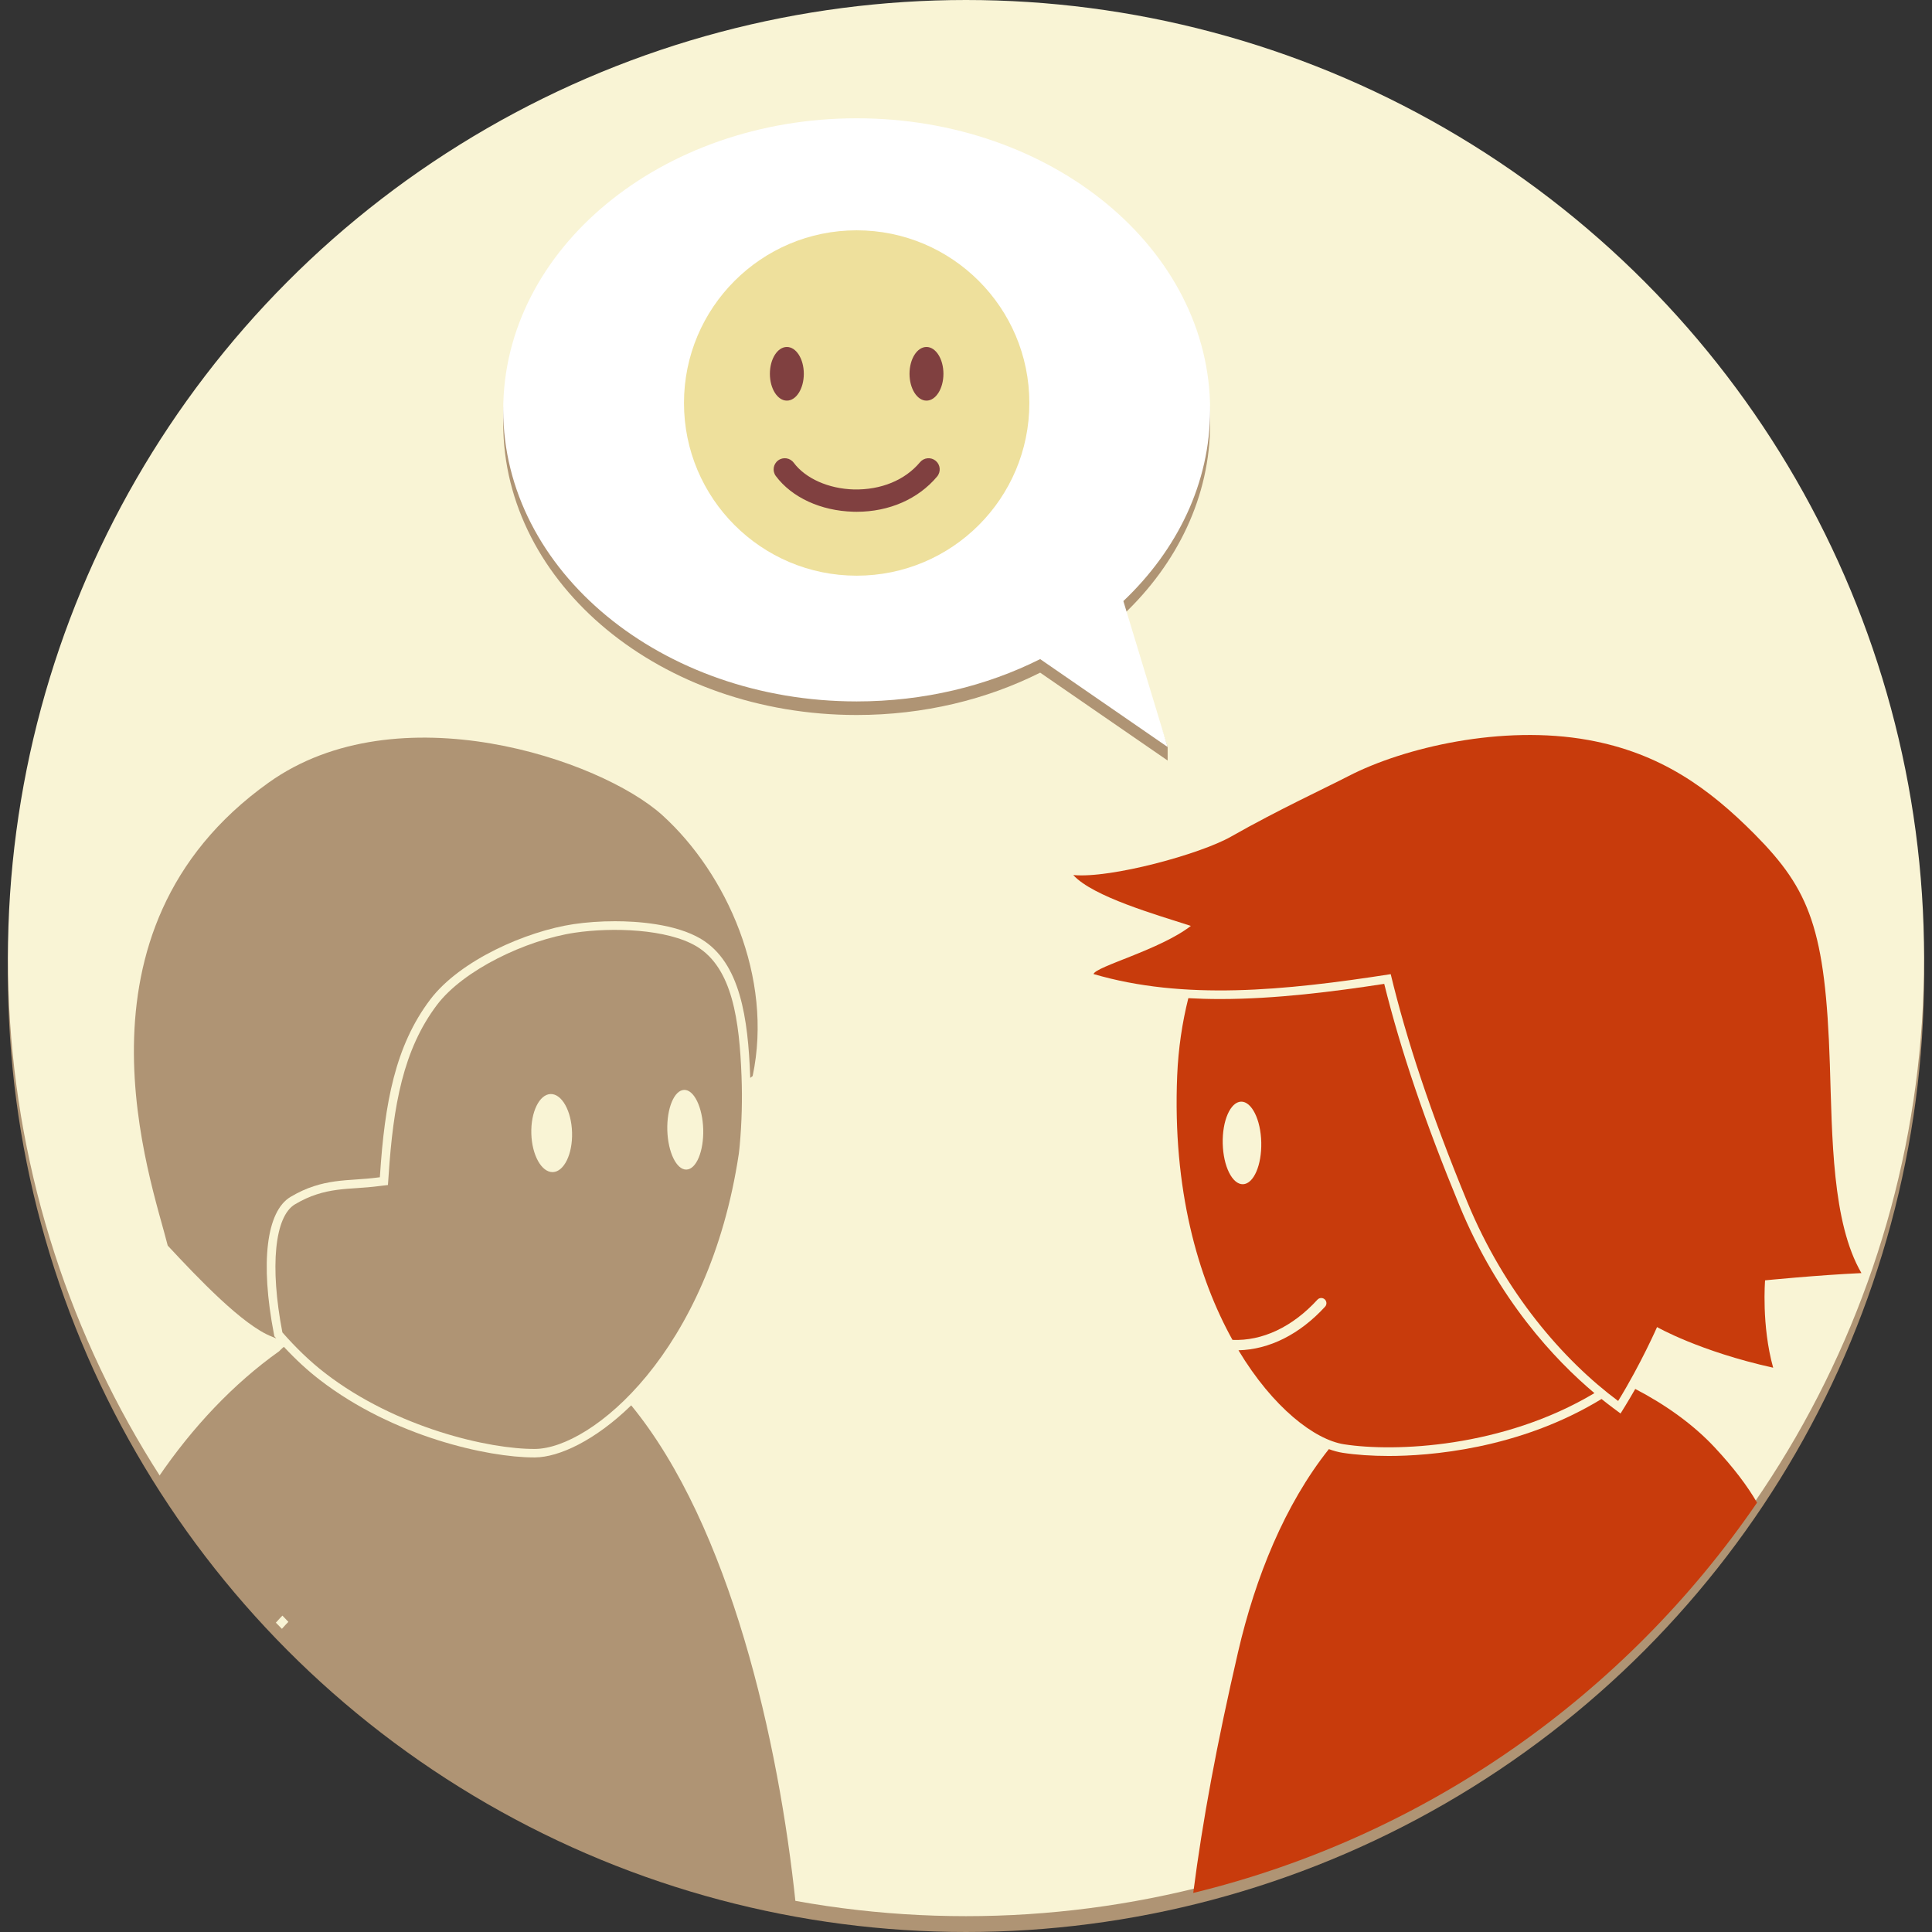 <?xml version="1.0" encoding="utf-8"?>
<!-- Generator: Adobe Illustrator 15.0.2, SVG Export Plug-In . SVG Version: 6.00 Build 0)  -->
<!DOCTYPE svg PUBLIC "-//W3C//DTD SVG 1.1//EN" "http://www.w3.org/Graphics/SVG/1.1/DTD/svg11.dtd">
<svg version="1.1" id="Layer_1" xmlns="http://www.w3.org/2000/svg" xmlns:xlink="http://www.w3.org/1999/xlink" x="0px" y="0px"
	 width="244px" height="244px" viewBox="0 0 244 244" enable-background="new 0 0 244 244" xml:space="preserve">
<rect x="0" y="0" width="244" height="244" fill="#333333" stroke="none"/>
<circle fill="#AF9474" cx="122" cy="123" r="121"/>
<circle fill="#F9F4D5" cx="122" cy="121" r="121"/>
<g>
	<g>
		<g>
			<path fill="#AF9474" d="M93.377,145.111l0.048-0.486c0.26-2.866,0.336-5.782,0.227-8.674c-0.267-7.006-1.13-13.697-5.677-16.428
				c-3.74-2.229-10.692-2.423-15.382-1.728c-6.239,0.939-14.082,4.74-17.385,9.092c-4.281,5.648-5.548,12.726-6.132,21.616
				l-0.082,1.157l-1.145,0.137c-0.958,0.126-1.859,0.188-2.732,0.249c-1.742,0.111-3.396,0.233-5.121,0.797
				c-0.93,0.295-1.825,0.714-2.739,1.252c-2.577,1.526-3.196,7.863-1.595,16.177c1.62,1.847,3.419,3.625,5.418,5.161
				c8.967,6.915,20.741,9.604,26.5,9.56c7.099-0.052,21.957-12.184,25.729-37.29C93.326,145.519,93.349,145.324,93.377,145.111z
				 M67.103,143.171c-0.078-2.72,1.013-4.955,2.431-5c1.423-0.041,2.64,2.135,2.713,4.854c0.083,2.725-1.016,4.959-2.425,5.006
				C68.392,148.066,67.182,145.893,67.103,143.171z M88.813,142.623c0.075,2.771-0.875,5.053-2.12,5.088
				c-1.253,0.039-2.332-2.183-2.416-4.965c-0.075-2.78,0.875-5.062,2.124-5.098C87.651,137.61,88.728,139.838,88.813,142.623z"/>
			<g>
				<g>
					<path fill="#AF9474" d="M83.669,102.972c-7.837-7.105-33.489-15.735-49.736-4.137c-26.349,18.797-14.782,50.284-12.749,58.48
						c3.79,4.07,9.511,10.104,13.163,11.496c0.188,0.087,0.361,0.147,0.545,0.228c-0.015-0.019-0.031-0.035-0.047-0.053
						l-0.196-0.223l-0.056-0.291c-1.738-9.031-0.95-15.506,2.111-17.319c1.016-0.6,1.985-1.044,2.956-1.35
						c1.783-0.582,3.427-0.723,5.382-0.847c0.855-0.061,1.74-0.12,2.68-0.246l0.25-0.029l0.019-0.252
						c0.596-9.084,1.904-16.336,6.352-22.203c3.779-4.978,12.142-8.616,18.093-9.512c1.625-0.241,3.433-0.368,5.23-0.368
						c2.656,0,7.601,0.291,10.872,2.24c4.986,2.997,5.929,10.097,6.205,17.323c0.003,0.073,0.002,0.149,0.005,0.224
						c0.104-0.078,0.215-0.159,0.306-0.237C97.688,123.435,91.759,110.317,83.669,102.972z"/>
				</g>
			</g>
		</g>
		<g>
			<g>
				<path fill="#C83B0C" d="M206.522,175.416c-0.392,0.686-0.801,1.385-1.232,2.088l-0.624,1.013l-0.955-0.71
					c-0.447-0.334-0.934-0.708-1.448-1.122c-10.462,6.395-21.92,7.194-26.867,7.194c-2.126,0-4.135-0.138-5.812-0.397
					c-0.56-0.087-1.15-0.244-1.756-0.467c-5.555,6.985-9.273,16.16-11.459,25.589c-2.692,11.637-4.486,21.292-5.67,30.462
					c29.404-7.151,54.602-25.044,71.205-49.292c-1.212-2.092-2.911-4.362-5.354-6.982
					C213.816,179.863,210.288,177.37,206.522,175.416z"/>
				<path fill="#C83B0C" d="M235.087,160.783c-3.72-6.393-3.688-17.146-3.988-26.399c-0.557-16.988-2.501-21.964-9.479-29.009
					c-5.802-5.846-11.929-10.266-21.035-11.917c-10.847-1.96-23.255,0.933-30.273,4.554c-2.943,1.52-8.943,4.294-14.835,7.645
					c-3.916,2.229-15.219,5.307-19.932,4.855c2.492,2.74,10.487,5.005,14.854,6.424c-3.906,3.029-11.989,5.109-12.294,6.08
					c11.394,3.342,24.09,2.107,37.534,0.014c2.002,8.283,5.011,17.461,9.678,28.787c4.686,11.377,12.083,19.939,19.045,25.117
					c2.859-4.645,4.914-9.333,4.914-9.333s5.331,3.061,14.665,5.133c-1.494-5.352-1.021-11.035-1.021-11.035
					S229.454,161.045,235.087,160.783z"/>
			</g>
			<path fill="#C83B0C" d="M184.31,152.23c-4.346-10.542-7.373-19.462-9.491-27.974c-6.349,0.972-13.671,1.917-20.743,1.917
				c-1.373,0-2.7-0.04-3.997-0.11c-0.771,3.079-1.263,6.34-1.408,9.78c-0.6,14.328,2.628,25.539,6.983,33.378
				c3.777,0.156,7.572-1.63,10.729-5.077c0.243-0.267,0.658-0.284,0.925-0.041c0.266,0.244,0.284,0.658,0.04,0.926
				c-3.2,3.492-7.047,5.41-10.937,5.505c4.354,7.253,9.627,11.297,13.339,11.873c6.383,0.991,20.031,0.454,31.617-6.463
				C196.4,171.765,189.224,164.167,184.31,152.23z M156.982,149.56c-1.346,0.039-2.492-2.259-2.559-5.142
				c-0.068-2.884,0.971-5.239,2.314-5.286c1.337-0.037,2.49,2.267,2.553,5.138C159.358,147.152,158.329,149.519,156.982,149.56z"/>
		</g>
		<g>
			<path fill="#AF9474" d="M141.874,77.622c6.815-6.465,10.956-14.906,10.956-24.146c0-20.338-19.984-36.826-44.638-36.826
				c-24.65,0-44.637,16.488-44.637,36.826c0,20.337,19.986,36.824,44.637,36.824c8.483,0,16.417-1.956,23.174-5.348l16.1,11.099
				v-1.708L141.874,77.622z"/>
			<path fill="#FFFFFF" d="M141.874,75.912c6.815-6.467,10.956-14.906,10.956-24.149c0-20.339-19.984-36.824-44.638-36.824
				c-24.65,0-44.637,16.485-44.637,36.824c0,20.338,19.986,36.823,44.637,36.823c8.483,0,16.417-1.95,23.174-5.345l16.1,11.103
				L141.874,75.912z"/>
			<g>
				<circle fill="#EEE09C" cx="108.192" cy="50.896" r="21.809"/>
				<path fill="#804040" d="M108.198,64.635c4.09,0,7.771-1.609,10.153-4.452c0.497-0.597,0.423-1.484-0.174-1.983
					c-0.599-0.498-1.484-0.422-1.985,0.176c-1.907,2.277-4.938,3.51-8.35,3.439c-3.196-0.086-6.113-1.383-7.604-3.381
					c-0.466-0.62-1.345-0.75-1.968-0.283c-0.623,0.465-0.75,1.345-0.286,1.969c2.025,2.713,5.687,4.395,9.781,4.507
					C107.909,64.63,108.055,64.635,108.198,64.635z"/>
				<g>
					<path fill="#804040" d="M97.232,47.21c0,1.867,0.961,3.387,2.145,3.387s2.14-1.52,2.14-3.387c0-1.874-0.957-3.39-2.14-3.39
						S97.232,45.336,97.232,47.21z"/>
					<path fill="#804040" d="M114.867,47.21c0,1.867,0.956,3.387,2.144,3.387c1.178,0,2.139-1.52,2.139-3.387
						c0-1.874-0.963-3.39-2.139-3.39C115.822,43.82,114.867,45.336,114.867,47.21z"/>
				</g>
			</g>
		</g>
	</g>
	<path fill="#AF9474" d="M79.717,177.487c-4.56,4.445-9.125,6.555-12.148,6.577h-0.151c-5.762,0-17.713-2.605-27.022-9.786
		c-1.542-1.184-3.038-2.567-4.542-4.178c-0.219,0.154-0.601,0.556-0.601,0.556c-5.742,4.083-10.907,9.532-15.276,15.944
		c4.269,6.673,9.174,12.896,14.629,18.589c0.642-0.732,1.036-1.118,1.064-1.146l0.75,0.791c-0.027,0.026-0.418,0.41-1.052,1.136
		c17.233,17.664,39.817,30.081,65.137,34.615C98.365,219.902,92.194,192.708,79.717,177.487z"/>
</g>
</svg>
